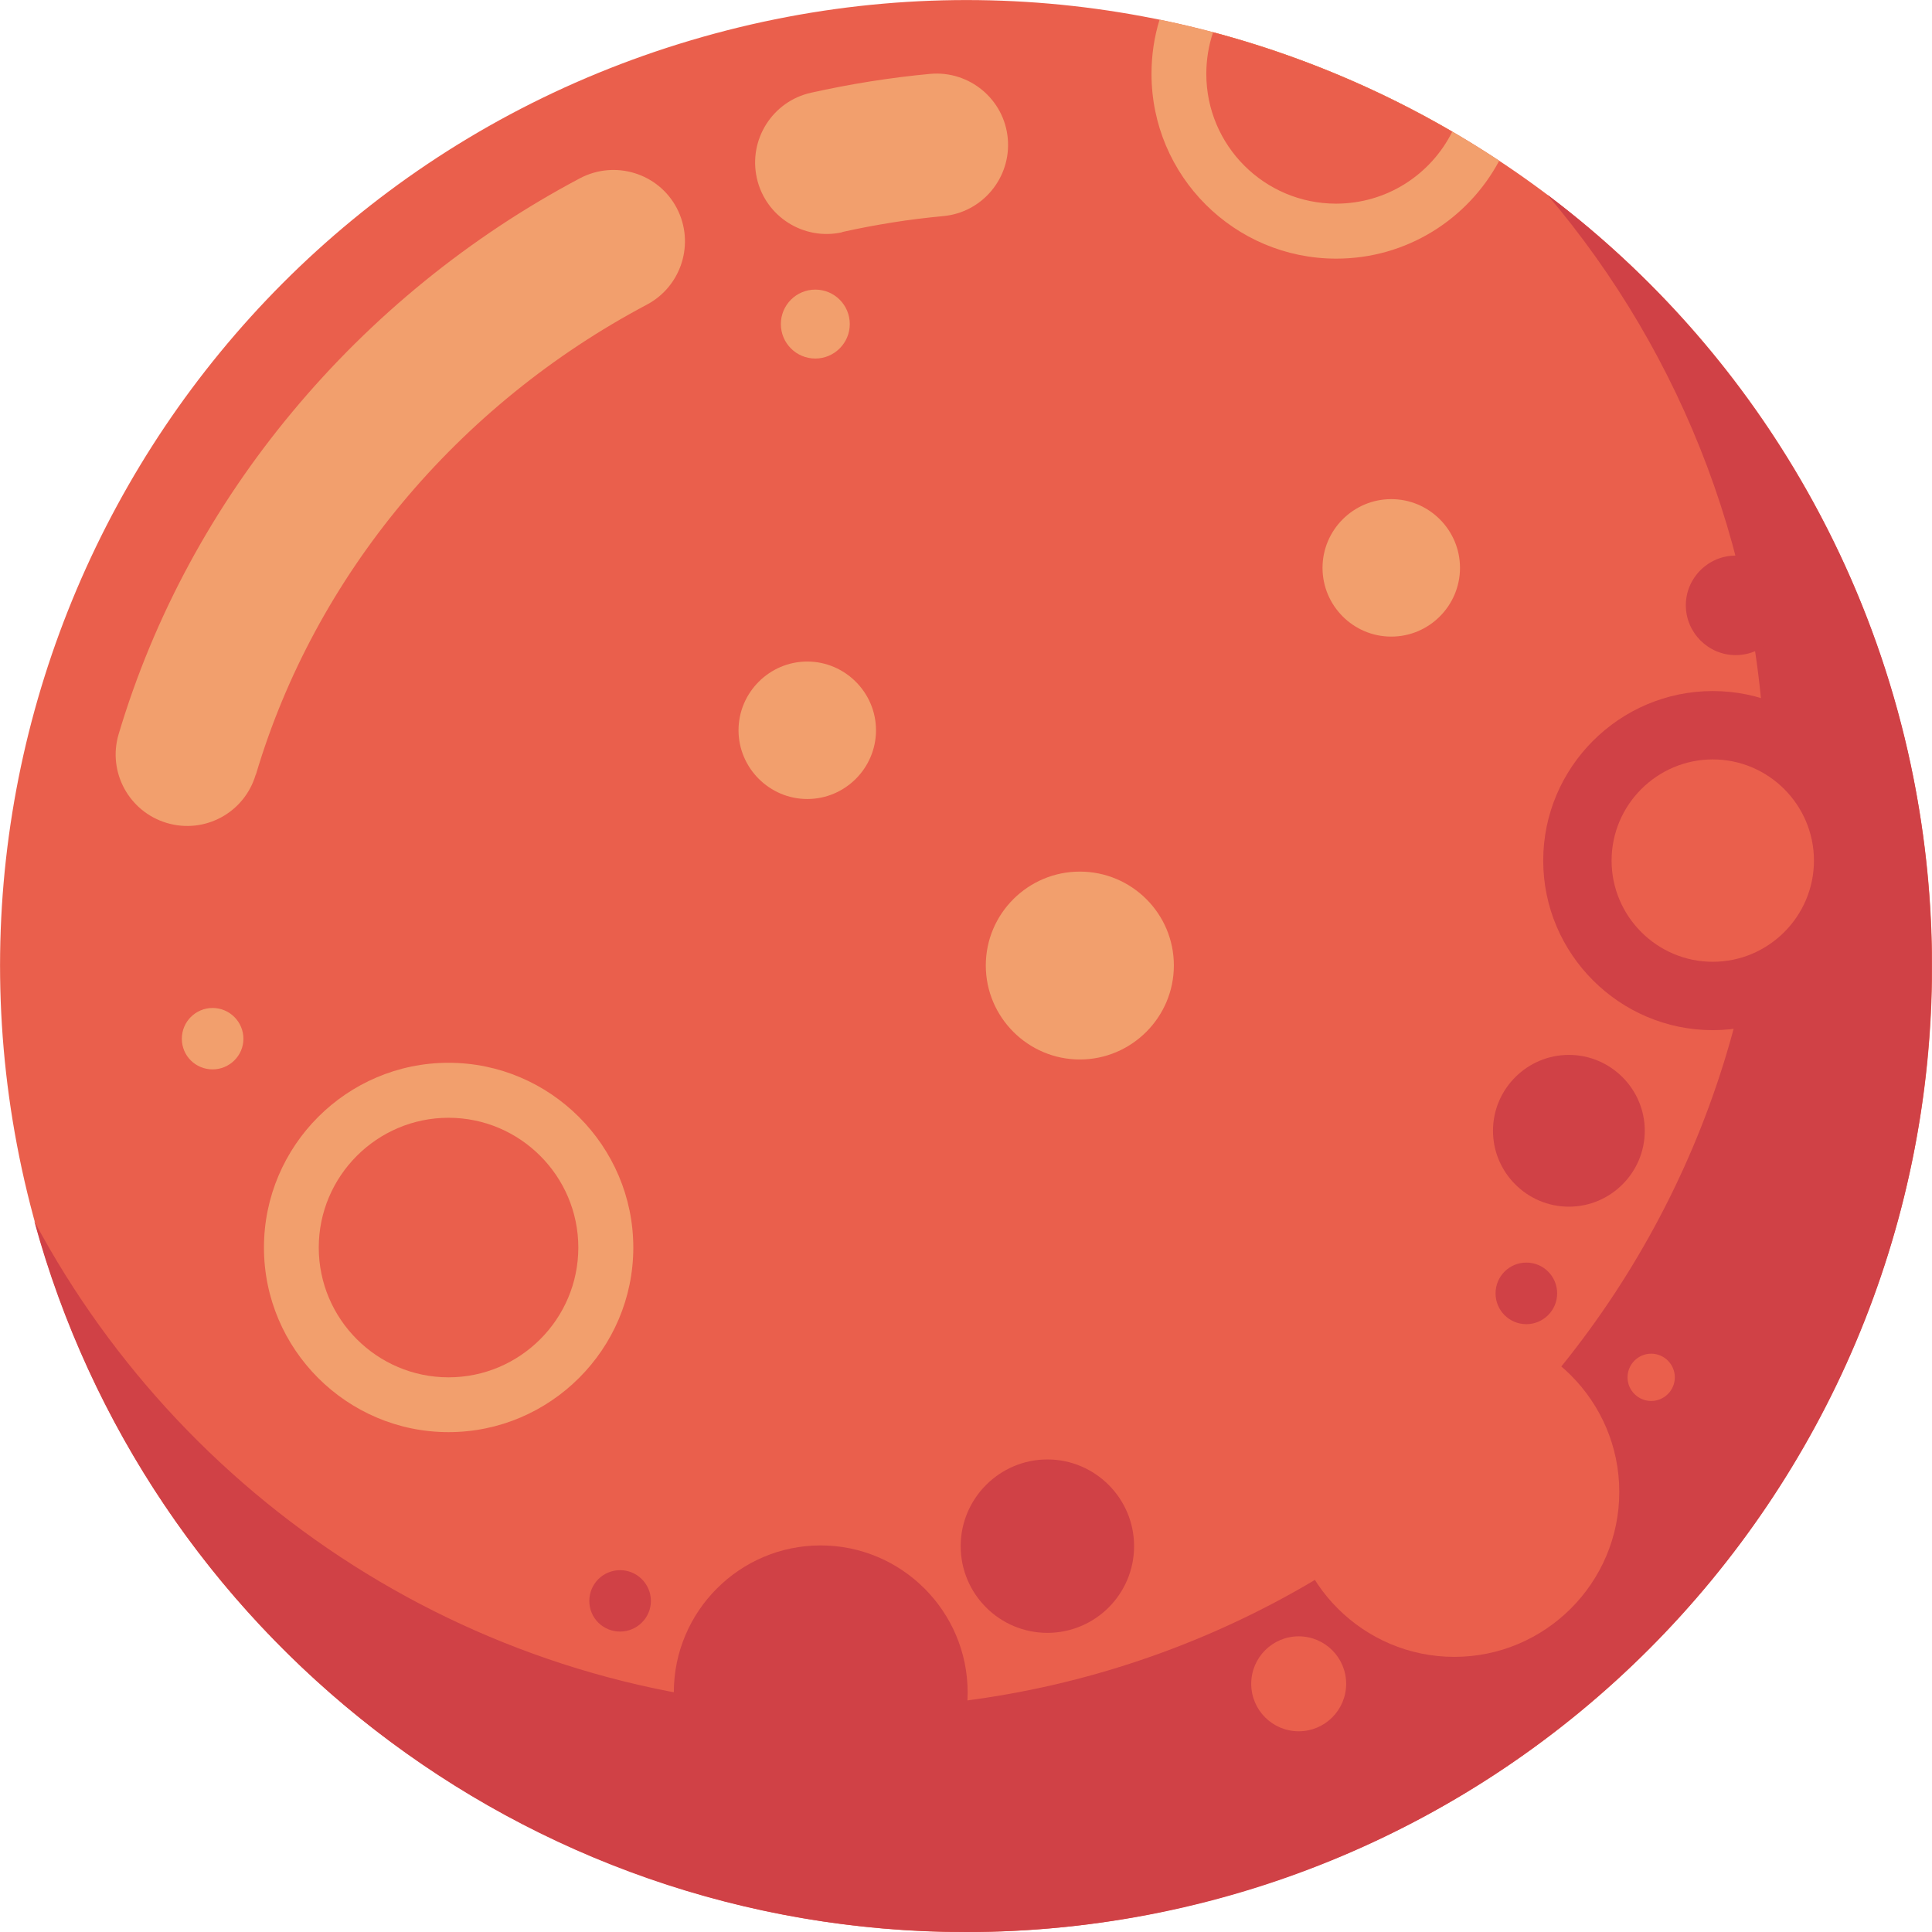 <?xml version="1.0" encoding="UTF-8"?>
<svg id="Livello_2" data-name="Livello 2" xmlns="http://www.w3.org/2000/svg" viewBox="0 0 105.4 105.4">
  <defs>
    <style>
      .cls-1, .cls-2 {
        fill: #ea5f4c;
      }

      .cls-3 {
        fill: #d04146;
      }

      .cls-3, .cls-4, .cls-2 {
        fill-rule: evenodd;
      }

      .cls-4 {
        fill: #f29f6d;
      }
    </style>
  </defs>
  <g id="OBJECTS">
    <g>
      <path class="cls-2" d="M37.69,2.2C9.8,10.48-6.09,39.81,2.2,67.71c8.29,27.89,37.62,43.79,65.51,35.5,27.89-8.29,43.79-37.62,35.5-65.51C94.92,9.8,65.59-6.09,37.69,2.2Z"/>
      <path class="cls-3" d="M96.3,43.05c0,27.7-22.45,50.15-50.15,50.15-19.18,0-35.84-10.77-44.28-26.58,6.1,22.35,26.55,38.78,50.83,38.78,29.1,0,52.69-23.59,52.69-52.69,0-17.2-8.24-32.47-20.98-42.09,7.42,8.74,11.9,20.06,11.9,32.43Z"/>
      <path class="cls-4" d="M13.95,42.26c-.61,2.07-2.77,3.25-4.84,2.64-2.07-.61-3.25-2.78-2.64-4.84,1.93-6.48,5.19-12.44,9.47-17.58,4.33-5.21,9.68-9.57,15.71-12.76,1.91-1,4.27-.27,5.27,1.63,1,1.91.27,4.26-1.63,5.27-5.14,2.72-9.69,6.42-13.36,10.83-3.6,4.33-6.35,9.35-7.97,14.81h0ZM45.95,12.67c-2.1.47-4.19-.85-4.66-2.95-.47-2.1.85-4.19,2.95-4.66,1.03-.23,2.12-.44,3.25-.62,1.08-.17,2.17-.31,3.26-.41,2.14-.19,4.04,1.39,4.23,3.53.19,2.14-1.39,4.04-3.53,4.23-.93.09-1.86.2-2.78.35-.88.14-1.79.31-2.73.52Z"/>
      <path class="cls-3" d="M44.77,100.35c4.42,0,8.02-3.6,8.02-8.02s-3.6-8.02-8.02-8.02-8.01,3.6-8.01,8.02,3.6,8.02,8.01,8.02Z"/>
      <path class="cls-3" d="M57.14,89.08c2.61,0,4.73-2.12,4.73-4.73s-2.13-4.73-4.73-4.73-4.73,2.12-4.73,4.73,2.12,4.73,4.73,4.73Z"/>
      <path class="cls-3" d="M33.83,89.01c.92,0,1.68-.75,1.68-1.67s-.75-1.68-1.68-1.68-1.68.75-1.68,1.68.75,1.67,1.68,1.67Z"/>
      <path class="cls-3" d="M93.44,56.2c5.1,0,9.25-4.16,9.25-9.25s-4.16-9.25-9.25-9.25-9.25,4.16-9.25,9.25,4.16,9.25,9.25,9.25Z"/>
      <path class="cls-2" d="M93.44,52.47c3.04,0,5.52-2.48,5.52-5.52s-2.48-5.52-5.52-5.52-5.52,2.48-5.52,5.52,2.48,5.52,5.52,5.52Z"/>
      <path class="cls-3" d="M85.59,65.83c2.28,0,4.14-1.86,4.14-4.14s-1.86-4.14-4.14-4.14-4.14,1.86-4.14,4.14,1.86,4.14,4.14,4.14Z"/>
      <path class="cls-3" d="M94.69,35.74c1.5,0,2.72-1.22,2.72-2.72s-1.22-2.71-2.72-2.71-2.72,1.22-2.72,2.71,1.22,2.72,2.72,2.72Z"/>
      <path class="cls-2" d="M79.34,90.39c4.96,0,9-4.04,9-9s-4.04-9-9-9-9,4.04-9,9,4.04,9,9,9Z"/>
      <circle class="cls-1" cx="70.85" cy="91.86" r="2.59"/>
      <path class="cls-2" d="M90.08,76.43c.71,0,1.29-.58,1.29-1.29s-.58-1.29-1.29-1.29-1.29.58-1.29,1.29.58,1.29,1.29,1.29Z"/>
      <path class="cls-3" d="M83.27,72.24c.92,0,1.68-.75,1.68-1.68s-.75-1.68-1.68-1.68-1.68.75-1.68,1.68.75,1.68,1.68,1.68Z"/>
      <path class="cls-4" d="M11.6,58.34c.92,0,1.68-.75,1.68-1.67s-.75-1.68-1.68-1.68-1.68.75-1.68,1.68.75,1.67,1.68,1.67Z"/>
      <path class="cls-4" d="M24.47,78.13c5.55,0,10.08-4.53,10.08-10.07s-4.53-10.08-10.08-10.08-10.07,4.53-10.07,10.08,4.53,10.07,10.07,10.07Z"/>
      <path class="cls-2" d="M24.47,75.14c3.9,0,7.08-3.18,7.08-7.08s-3.18-7.08-7.08-7.08-7.08,3.18-7.08,7.08,3.18,7.08,7.08,7.08Z"/>
      <path class="cls-4" d="M75.9,34.73c2.07,0,3.75-1.69,3.75-3.75s-1.68-3.75-3.75-3.75-3.75,1.69-3.75,3.75,1.68,3.75,3.75,3.75Z"/>
      <path class="cls-4" d="M44.04,43.59c2.07,0,3.75-1.69,3.75-3.75s-1.69-3.75-3.75-3.75-3.75,1.69-3.75,3.75,1.69,3.75,3.75,3.75Z"/>
      <path class="cls-4" d="M44.48,19.56c1.03,0,1.88-.84,1.88-1.88s-.84-1.88-1.88-1.88-1.88.84-1.88,1.88.84,1.88,1.88,1.88Z"/>
      <path class="cls-4" d="M58.91,57.8c2.82,0,5.13-2.3,5.13-5.13s-2.3-5.12-5.13-5.12-5.13,2.3-5.13,5.12,2.3,5.13,5.13,5.13Z"/>
      <path class="cls-4" d="M81.79,8.77c-1.7,3.18-5.04,5.34-8.89,5.34-5.56,0-10.08-4.51-10.08-10.08,0-1.03.15-2.02.44-2.96,6.63,1.36,12.92,3.99,18.53,7.7Z"/>
      <path class="cls-2" d="M79.23,7.18c-1.16,2.33-3.56,3.93-6.34,3.93-3.91,0-7.08-3.17-7.08-7.08,0-.79.13-1.56.37-2.27,4.58,1.22,8.97,3.05,13.04,5.42Z"/>
    </g>
  </g>
</svg>